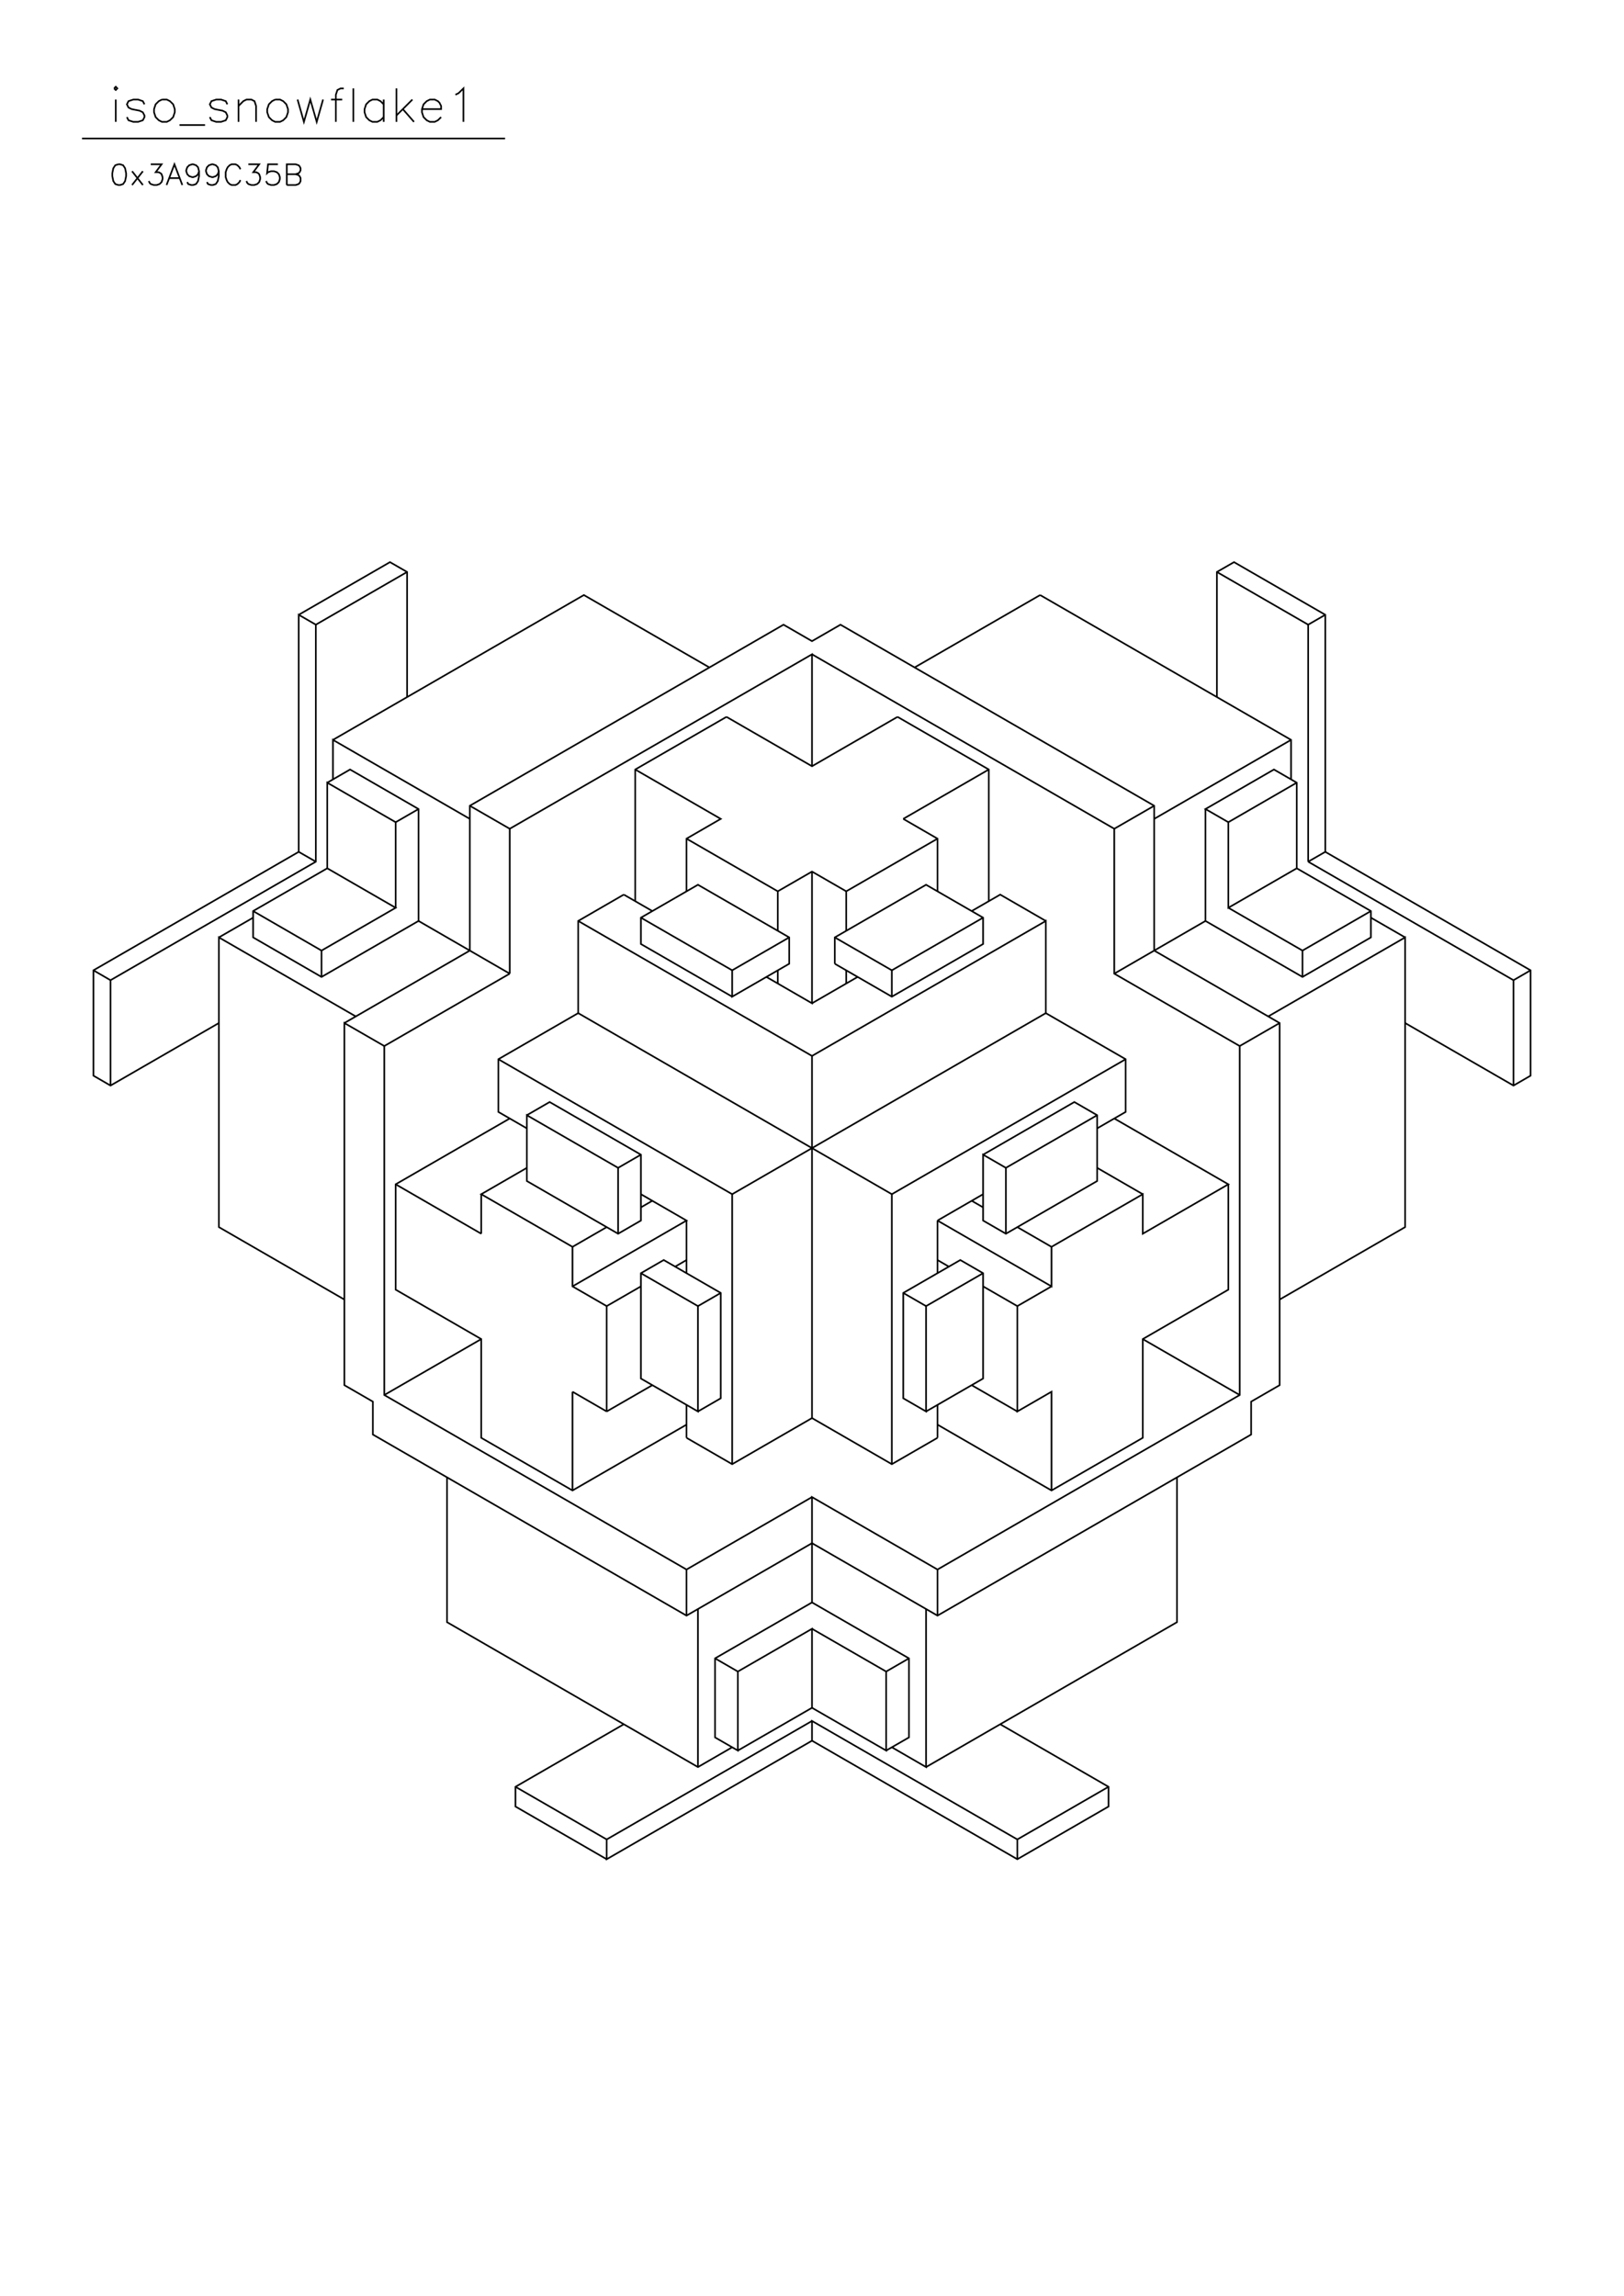 <?xml version="1.0" standalone="no"?>
<svg width="29.7cm" height="42cm" version="1.1" xmlns="http://www.w3.org/2000/svg" viewBox="0.0 0.0 29.7 42">
<path d="M5.463 11.245L7.132 10.282L7.445 10.462L7.445 12.75" stroke-width="0.03" stroke="#000000" fill="none"/>
<path d="M6.089 13.533L10.678 10.884L12.973 12.208" stroke-width="0.03" stroke="#000000" fill="none"/>
<path d="M13.286 13.112L11.617 14.075L11.617 16.484" stroke-width="0.03" stroke="#000000" fill="none"/>
<path d="M11.408 16.363L10.574 16.845L10.574 18.531L9.114 19.374L9.114 20.338L9.635 20.639" stroke-width="0.03" stroke="#000000" fill="none"/>
<path d="M9.635 20.398L10.052 20.157L11.721 21.12L11.721 22.325L11.304 22.566L9.635 21.602L9.635 20.398L11.304 21.361L11.721 21.12" stroke-width="0.03" stroke="#000000" fill="none"/>
<path d="M11.304 21.361L11.304 22.566" stroke-width="0.03" stroke="#000000" fill="none"/>
<path d="M11.095 22.445L10.47 22.806L8.801 21.843L9.635 21.361" stroke-width="0.03" stroke="#000000" fill="none"/>
<path d="M9.322 20.458L7.236 21.662L7.236 23.589L8.801 24.493L8.801 26.299L10.47 27.262L12.555 26.058" stroke-width="0.03" stroke="#000000" fill="none"/>
<path d="M12.555 26.299L12.555 25.697" stroke-width="0.03" stroke="#000000" fill="none"/>
<path d="M12.764 25.817L13.181 25.576L13.181 23.649L12.138 23.047L11.721 23.288L11.721 25.215L12.764 25.817L12.764 23.89L11.721 23.288" stroke-width="0.03" stroke="#000000" fill="none"/>
<path d="M11.721 23.529L11.095 23.89L10.47 23.529L10.47 22.806" stroke-width="0.03" stroke="#000000" fill="none"/>
<path d="M10.47 23.529L12.555 22.325L11.721 21.843" stroke-width="0.03" stroke="#000000" fill="none"/>
<path d="M11.721 22.084L11.93 21.963" stroke-width="0.03" stroke="#000000" fill="none"/>
<path d="M12.555 22.325L12.555 23.288" stroke-width="0.03" stroke="#000000" fill="none"/>
<path d="M12.555 23.047L12.347 23.168" stroke-width="0.03" stroke="#000000" fill="none"/>
<path d="M12.764 23.89L13.181 23.649" stroke-width="0.03" stroke="#000000" fill="none"/>
<path d="M13.39 21.843L19.126 18.531L20.586 19.374L20.586 20.338L20.065 20.639" stroke-width="0.03" stroke="#000000" fill="none"/>
<path d="M20.065 20.398L18.396 21.361L17.979 21.12L17.979 22.325L18.396 22.566L20.065 21.602L20.065 20.398L19.648 20.157L17.979 21.12" stroke-width="0.03" stroke="#000000" fill="none"/>
<path d="M18.396 21.361L18.396 22.566" stroke-width="0.03" stroke="#000000" fill="none"/>
<path d="M18.605 22.445L19.23 22.806L20.899 21.843L20.899 22.566L22.464 21.662L20.378 20.458" stroke-width="0.03" stroke="#000000" fill="none"/>
<path d="M20.065 21.361L20.899 21.843" stroke-width="0.03" stroke="#000000" fill="none"/>
<path d="M22.464 21.662L22.464 23.589L20.899 24.493L20.899 26.299L19.23 27.262L17.145 26.058" stroke-width="0.03" stroke="#000000" fill="none"/>
<path d="M17.145 26.299L16.31 26.781L14.85 25.938L13.39 26.781L12.555 26.299" stroke-width="0.03" stroke="#000000" fill="none"/>
<path d="M13.39 26.781L13.39 21.843L9.114 19.374" stroke-width="0.03" stroke="#000000" fill="none"/>
<path d="M9.322 17.809L7.028 19.133L6.298 18.712L6.298 25.336L6.819 25.637L6.819 26.239L12.555 29.551L14.85 28.226L17.145 29.551L22.881 26.239L22.881 25.637L23.402 25.336L23.402 18.712L21.108 17.387L21.108 14.738L15.371 11.426L14.85 11.727L14.329 11.426L8.592 14.738L8.592 17.387L6.298 18.712" stroke-width="0.03" stroke="#000000" fill="none"/>
<path d="M6.506 18.591L4.003 17.146L4.003 22.445L6.298 23.77" stroke-width="0.03" stroke="#000000" fill="none"/>
<path d="M7.028 25.516L8.801 24.493" stroke-width="0.03" stroke="#000000" fill="none"/>
<path d="M10.47 25.456L10.47 27.262" stroke-width="0.03" stroke="#000000" fill="none"/>
<path d="M11.095 25.817L11.93 25.336" stroke-width="0.03" stroke="#000000" fill="none"/>
<path d="M11.095 25.817L11.095 23.89" stroke-width="0.03" stroke="#000000" fill="none"/>
<path d="M10.47 25.456L11.095 25.817" stroke-width="0.03" stroke="#000000" fill="none"/>
<path d="M8.175 27.022L8.175 29.671L12.764 32.321L13.39 31.959" stroke-width="0.03" stroke="#000000" fill="none"/>
<path d="M13.494 32.019L14.85 31.237L14.85 29.792L13.494 30.574L13.494 32.019L13.077 31.779L13.077 30.333L14.85 29.31L14.85 27.383L17.145 28.708L22.672 25.516L22.672 19.133L23.402 18.712" stroke-width="0.03" stroke="#000000" fill="none"/>
<path d="M23.194 18.591L25.697 17.146L25.697 22.445L23.402 23.77" stroke-width="0.03" stroke="#000000" fill="none"/>
<path d="M22.672 25.516L20.899 24.493" stroke-width="0.03" stroke="#000000" fill="none"/>
<path d="M19.23 23.529L18.605 23.89L17.979 23.529" stroke-width="0.03" stroke="#000000" fill="none"/>
<path d="M17.979 23.288L16.936 23.89L16.936 25.817L16.519 25.576L16.519 23.649L17.562 23.047L17.979 23.288L17.979 25.215L16.936 25.817" stroke-width="0.03" stroke="#000000" fill="none"/>
<path d="M17.145 25.697L17.145 26.299" stroke-width="0.03" stroke="#000000" fill="none"/>
<path d="M16.31 26.781L16.31 21.843L10.574 18.531" stroke-width="0.03" stroke="#000000" fill="none"/>
<path d="M9.322 17.809L9.322 15.159L8.592 14.738" stroke-width="0.03" stroke="#000000" fill="none"/>
<path d="M8.592 14.978L6.089 13.533L6.089 14.256" stroke-width="0.03" stroke="#000000" fill="none"/>
<path d="M5.985 14.316L6.402 14.075L7.654 14.798L7.654 16.845L5.88 17.869L4.629 17.146L4.629 16.664L5.985 15.882L7.236 16.604L5.88 17.387L4.629 16.664" stroke-width="0.03" stroke="#000000" fill="none"/>
<path d="M4.629 16.785L4.003 17.146" stroke-width="0.03" stroke="#000000" fill="none"/>
<path d="M4.003 18.712L2.021 19.856L1.709 19.675L1.709 17.748L5.463 15.581L5.463 11.245L5.776 11.426L5.776 15.761L2.021 17.929L1.709 17.748" stroke-width="0.03" stroke="#000000" fill="none"/>
<path d="M2.021 17.929L2.021 19.856" stroke-width="0.03" stroke="#000000" fill="none"/>
<path d="M5.88 17.869L5.88 17.387" stroke-width="0.03" stroke="#000000" fill="none"/>
<path d="M5.985 15.882L5.985 14.316L7.236 15.039L7.236 16.604" stroke-width="0.03" stroke="#000000" fill="none"/>
<path d="M7.654 16.845L9.322 17.809" stroke-width="0.03" stroke="#000000" fill="none"/>
<path d="M10.574 16.845L14.85 19.314L19.126 16.845L19.126 18.531" stroke-width="0.03" stroke="#000000" fill="none"/>
<path d="M20.378 17.809L22.046 16.845L23.82 17.869L25.071 17.146L25.071 16.664L23.715 15.882L22.464 16.604L22.464 15.039L22.046 14.798L23.298 14.075L23.715 14.316L23.715 15.882" stroke-width="0.03" stroke="#000000" fill="none"/>
<path d="M23.924 15.761L24.237 15.581L24.237 11.245L22.568 10.282L22.255 10.462L22.255 12.75" stroke-width="0.03" stroke="#000000" fill="none"/>
<path d="M23.611 13.533L21.108 14.978" stroke-width="0.03" stroke="#000000" fill="none"/>
<path d="M21.108 14.738L20.378 15.159L20.378 17.809L22.672 19.133" stroke-width="0.03" stroke="#000000" fill="none"/>
<path d="M23.82 17.869L23.82 17.387L25.071 16.664" stroke-width="0.03" stroke="#000000" fill="none"/>
<path d="M25.071 16.785L25.697 17.146" stroke-width="0.03" stroke="#000000" fill="none"/>
<path d="M25.697 18.712L27.679 19.856L27.991 19.675L27.991 17.748L24.237 15.581" stroke-width="0.03" stroke="#000000" fill="none"/>
<path d="M23.924 15.761L23.924 11.426L24.237 11.245" stroke-width="0.03" stroke="#000000" fill="none"/>
<path d="M23.924 11.426L22.255 10.462" stroke-width="0.03" stroke="#000000" fill="none"/>
<path d="M19.022 10.884L16.727 12.208" stroke-width="0.03" stroke="#000000" fill="none"/>
<path d="M16.414 13.112L14.85 14.015L13.286 13.112" stroke-width="0.03" stroke="#000000" fill="none"/>
<path d="M14.85 14.015L14.85 11.968L9.322 15.159" stroke-width="0.03" stroke="#000000" fill="none"/>
<path d="M7.654 14.798L7.236 15.039" stroke-width="0.03" stroke="#000000" fill="none"/>
<path d="M5.776 15.761L5.463 15.581" stroke-width="0.03" stroke="#000000" fill="none"/>
<path d="M7.028 19.133L7.028 25.516L12.555 28.708L14.85 27.383" stroke-width="0.03" stroke="#000000" fill="none"/>
<path d="M14.85 25.938L14.85 19.314" stroke-width="0.03" stroke="#000000" fill="none"/>
<path d="M14.85 18.351L15.684 17.869" stroke-width="0.03" stroke="#000000" fill="none"/>
<path d="M15.476 17.748L15.476 17.989" stroke-width="0.03" stroke="#000000" fill="none"/>
<path d="M15.267 17.628L15.267 17.146L16.936 16.183L17.979 16.785L17.979 17.267L16.31 18.23L15.267 17.628" stroke-width="0.03" stroke="#000000" fill="none"/>
<path d="M15.267 17.146L16.31 17.748L16.31 18.23" stroke-width="0.03" stroke="#000000" fill="none"/>
<path d="M16.31 17.748L17.979 16.785" stroke-width="0.03" stroke="#000000" fill="none"/>
<path d="M17.77 16.664L18.292 16.363L19.126 16.845" stroke-width="0.03" stroke="#000000" fill="none"/>
<path d="M18.083 16.484L18.083 14.075L16.414 13.112" stroke-width="0.03" stroke="#000000" fill="none"/>
<path d="M16.519 14.978L18.083 14.075" stroke-width="0.03" stroke="#000000" fill="none"/>
<path d="M17.145 15.34L15.476 16.303L14.85 15.942L14.224 16.303L14.224 17.026" stroke-width="0.03" stroke="#000000" fill="none"/>
<path d="M14.433 17.146L13.39 17.748L13.39 18.23L14.433 17.628L14.433 17.146L12.764 16.183L11.721 16.785L11.721 17.267L13.39 18.23" stroke-width="0.03" stroke="#000000" fill="none"/>
<path d="M13.39 17.748L11.721 16.785" stroke-width="0.03" stroke="#000000" fill="none"/>
<path d="M11.93 16.664L11.408 16.363" stroke-width="0.03" stroke="#000000" fill="none"/>
<path d="M12.555 16.303L12.555 15.34L13.181 14.978L11.617 14.075" stroke-width="0.03" stroke="#000000" fill="none"/>
<path d="M12.555 15.34L14.224 16.303" stroke-width="0.03" stroke="#000000" fill="none"/>
<path d="M14.85 15.942L14.85 18.351L14.016 17.869" stroke-width="0.03" stroke="#000000" fill="none"/>
<path d="M14.224 17.748L14.224 17.989" stroke-width="0.03" stroke="#000000" fill="none"/>
<path d="M15.476 17.026L15.476 16.303" stroke-width="0.03" stroke="#000000" fill="none"/>
<path d="M17.145 16.303L17.145 15.34L16.519 14.978" stroke-width="0.03" stroke="#000000" fill="none"/>
<path d="M14.85 11.968L20.378 15.159" stroke-width="0.03" stroke="#000000" fill="none"/>
<path d="M22.046 14.798L22.046 16.845" stroke-width="0.03" stroke="#000000" fill="none"/>
<path d="M22.464 16.604L23.82 17.387" stroke-width="0.03" stroke="#000000" fill="none"/>
<path d="M23.924 15.761L27.679 17.929L27.991 17.748" stroke-width="0.03" stroke="#000000" fill="none"/>
<path d="M27.679 17.929L27.679 19.856" stroke-width="0.03" stroke="#000000" fill="none"/>
<path d="M23.715 14.316L22.464 15.039" stroke-width="0.03" stroke="#000000" fill="none"/>
<path d="M23.611 14.256L23.611 13.533L19.022 10.884" stroke-width="0.03" stroke="#000000" fill="none"/>
<path d="M20.586 19.374L16.31 21.843" stroke-width="0.03" stroke="#000000" fill="none"/>
<path d="M17.145 22.325L17.979 21.843" stroke-width="0.03" stroke="#000000" fill="none"/>
<path d="M17.979 22.084L17.77 21.963" stroke-width="0.03" stroke="#000000" fill="none"/>
<path d="M17.145 22.325L17.145 23.288" stroke-width="0.03" stroke="#000000" fill="none"/>
<path d="M17.353 23.168L17.145 23.047" stroke-width="0.03" stroke="#000000" fill="none"/>
<path d="M17.145 22.325L19.23 23.529L19.23 22.806" stroke-width="0.03" stroke="#000000" fill="none"/>
<path d="M18.605 23.89L18.605 25.817L19.23 25.456L19.23 27.262" stroke-width="0.03" stroke="#000000" fill="none"/>
<path d="M18.605 25.817L17.77 25.336" stroke-width="0.03" stroke="#000000" fill="none"/>
<path d="M16.936 23.89L16.519 23.649" stroke-width="0.03" stroke="#000000" fill="none"/>
<path d="M17.145 28.708L17.145 29.551" stroke-width="0.03" stroke="#000000" fill="none"/>
<path d="M16.936 29.43L16.936 32.321L16.31 31.959" stroke-width="0.03" stroke="#000000" fill="none"/>
<path d="M16.206 32.019L16.623 31.779L16.623 30.333L14.85 29.31" stroke-width="0.03" stroke="#000000" fill="none"/>
<path d="M14.85 29.792L16.206 30.574L16.206 32.019L14.85 31.237" stroke-width="0.03" stroke="#000000" fill="none"/>
<path d="M14.85 31.478L11.095 33.645L11.095 34.007L14.85 31.839L18.605 34.007L20.273 33.043L20.273 32.682L18.292 31.538" stroke-width="0.03" stroke="#000000" fill="none"/>
<path d="M16.936 32.321L21.525 29.671L21.525 27.022" stroke-width="0.03" stroke="#000000" fill="none"/>
<path d="M20.273 32.682L18.605 33.645L18.605 34.007" stroke-width="0.03" stroke="#000000" fill="none"/>
<path d="M18.605 33.645L14.85 31.478L14.85 31.839" stroke-width="0.03" stroke="#000000" fill="none"/>
<path d="M16.206 30.574L16.623 30.333" stroke-width="0.03" stroke="#000000" fill="none"/>
<path d="M13.494 30.574L13.077 30.333" stroke-width="0.03" stroke="#000000" fill="none"/>
<path d="M12.555 29.551L12.555 28.708" stroke-width="0.03" stroke="#000000" fill="none"/>
<path d="M12.764 29.43L12.764 32.321" stroke-width="0.03" stroke="#000000" fill="none"/>
<path d="M11.408 31.538L9.427 32.682L9.427 33.043L11.095 34.007" stroke-width="0.03" stroke="#000000" fill="none"/>
<path d="M11.095 33.645L9.427 32.682" stroke-width="0.03" stroke="#000000" fill="none"/>
<path d="M8.801 22.566L8.801 21.843" stroke-width="0.03" stroke="#000000" fill="none"/>
<path d="M8.801 22.566L7.236 21.662" stroke-width="0.03" stroke="#000000" fill="none"/>
<path d="M5.776 11.426L7.445 10.462" stroke-width="0.03" stroke="#000000" fill="none"/>
<path d="M5.245 3.384L5.245 3.005L5.407 3.005L5.461 3.023L5.479 3.041L5.497 3.078L5.497 3.114L5.479 3.15L5.461 3.168L5.407 3.186" stroke-width="0.03" stroke="#000000" fill="none"/>
<path d="M5.245 3.186L5.407 3.186L5.461 3.204L5.479 3.222L5.497 3.258L5.497 3.312L5.479 3.348L5.461 3.366L5.407 3.384L5.245 3.384" stroke-width="0.03" stroke="#000000" fill="none"/>
<path d="M4.866 3.312L4.884 3.348L4.902 3.366L4.956 3.384L5.01 3.384L5.064 3.366L5.1 3.33L5.118 3.276L5.118 3.24L5.1 3.186L5.064 3.15L5.01 3.132L4.956 3.132L4.902 3.15L4.884 3.168L4.902 3.005L5.082 3.005" stroke-width="0.03" stroke="#000000" fill="none"/>
<path d="M4.542 3.005L4.74 3.005L4.632 3.15L4.686 3.15L4.722 3.168L4.74 3.186L4.758 3.24L4.758 3.276L4.74 3.33L4.704 3.366L4.65 3.384L4.596 3.384L4.542 3.366L4.524 3.348L4.506 3.312" stroke-width="0.03" stroke="#000000" fill="none"/>
<path d="M4.397 3.294L4.379 3.33L4.343 3.366L4.307 3.384L4.235 3.384L4.199 3.366L4.163 3.33L4.145 3.294L4.127 3.24L4.127 3.15L4.145 3.096L4.163 3.06L4.199 3.023L4.235 3.005L4.307 3.005L4.343 3.023L4.379 3.06L4.397 3.096" stroke-width="0.03" stroke="#000000" fill="none"/>
<path d="M4.001 3.132L3.983 3.186L3.947 3.222L3.893 3.24L3.875 3.24L3.821 3.222L3.785 3.186L3.767 3.132L3.767 3.114L3.785 3.06L3.821 3.023L3.875 3.005L3.893 3.005L3.947 3.023L3.983 3.06L4.001 3.132L4.001 3.222L3.983 3.312L3.947 3.366L3.893 3.384L3.857 3.384L3.803 3.366L3.785 3.33" stroke-width="0.03" stroke="#000000" fill="none"/>
<path d="M3.64 3.132L3.622 3.186L3.586 3.222L3.532 3.24L3.514 3.24L3.46 3.222L3.424 3.186L3.406 3.132L3.406 3.114L3.424 3.06L3.46 3.023L3.514 3.005L3.532 3.005L3.586 3.023L3.622 3.06L3.64 3.132L3.64 3.222L3.622 3.312L3.586 3.366L3.532 3.384L3.496 3.384L3.442 3.366L3.424 3.33" stroke-width="0.03" stroke="#000000" fill="none"/>
<path d="M3.334 3.384L3.19 3.005L3.046 3.384" stroke-width="0.03" stroke="#000000" fill="none"/>
<path d="M3.1 3.258L3.28 3.258" stroke-width="0.03" stroke="#000000" fill="none"/>
<path d="M2.721 3.312L2.739 3.348L2.757 3.366L2.811 3.384L2.865 3.384L2.919 3.366L2.955 3.33L2.973 3.276L2.973 3.24L2.955 3.186L2.937 3.168L2.901 3.15L2.847 3.15L2.955 3.005L2.757 3.005" stroke-width="0.03" stroke="#000000" fill="none"/>
<path d="M2.613 3.132L2.415 3.384" stroke-width="0.03" stroke="#000000" fill="none"/>
<path d="M2.613 3.384L2.415 3.132" stroke-width="0.03" stroke="#000000" fill="none"/>
<path d="M2.162 3.005L2.108 3.023L2.072 3.078L2.054 3.168L2.054 3.222L2.072 3.312L2.108 3.366L2.162 3.384L2.198 3.384L2.252 3.366L2.288 3.312L2.306 3.222L2.306 3.168L2.288 3.078L2.252 3.023L2.198 3.005L2.162 3.005" stroke-width="0.03" stroke="#000000" fill="none"/>
<path d="M2.117 2.229L2.117 1.821" stroke-width="0.03" stroke="#000000" fill="none"/>
<path d="M2.087 1.617L2.117 1.646L2.146 1.617L2.117 1.587L2.087 1.617" stroke-width="0.03" stroke="#000000" fill="none"/>
<path d="M2.321 2.142L2.35 2.2L2.438 2.229L2.525 2.229L2.612 2.2L2.642 2.142L2.642 2.112L2.612 2.054L2.554 2.025L2.408 1.996L2.35 1.967L2.321 1.908L2.35 1.85L2.438 1.821L2.525 1.821L2.612 1.85L2.642 1.908" stroke-width="0.03" stroke="#000000" fill="none"/>
<path d="M2.962 1.821L2.904 1.85L2.846 1.908L2.817 1.996L2.817 2.054L2.846 2.142L2.904 2.2L2.962 2.229L3.05 2.229L3.108 2.2L3.167 2.142L3.196 2.054L3.196 1.996L3.167 1.908L3.108 1.85L3.05 1.821L2.962 1.821" stroke-width="0.03" stroke="#000000" fill="none"/>
<path d="M3.283 2.287L3.75 2.287" stroke-width="0.03" stroke="#000000" fill="none"/>
<path d="M3.837 2.142L3.867 2.2L3.954 2.229L4.042 2.229L4.129 2.2L4.158 2.142L4.158 2.112L4.129 2.054L4.071 2.025L3.925 1.996L3.867 1.967L3.837 1.908L3.867 1.85L3.954 1.821L4.042 1.821L4.129 1.85L4.158 1.908" stroke-width="0.03" stroke="#000000" fill="none"/>
<path d="M4.362 1.938L4.45 1.85L4.508 1.821L4.596 1.821L4.654 1.85L4.683 1.938L4.683 2.229" stroke-width="0.03" stroke="#000000" fill="none"/>
<path d="M4.362 2.229L4.362 1.821" stroke-width="0.03" stroke="#000000" fill="none"/>
<path d="M5.033 1.821L4.975 1.85L4.917 1.908L4.887 1.996L4.887 2.054L4.917 2.142L4.975 2.2L5.033 2.229L5.121 2.229L5.179 2.2L5.237 2.142L5.267 2.054L5.267 1.996L5.237 1.908L5.179 1.85L5.121 1.821L5.033 1.821" stroke-width="0.03" stroke="#000000" fill="none"/>
<path d="M5.442 1.821L5.558 2.229L5.675 1.821L5.792 2.229L5.908 1.821" stroke-width="0.03" stroke="#000000" fill="none"/>
<path d="M6.054 1.821L6.258 1.821" stroke-width="0.03" stroke="#000000" fill="none"/>
<path d="M6.287 1.617L6.229 1.617L6.171 1.646L6.142 1.733L6.142 2.229" stroke-width="0.03" stroke="#000000" fill="none"/>
<path d="M6.462 2.229L6.462 1.617" stroke-width="0.03" stroke="#000000" fill="none"/>
<path d="M7.017 1.821L7.017 2.229" stroke-width="0.03" stroke="#000000" fill="none"/>
<path d="M7.017 2.142L6.958 2.2L6.9 2.229L6.812 2.229L6.754 2.2L6.696 2.142L6.667 2.054L6.667 1.996L6.696 1.908L6.754 1.85L6.812 1.821L6.9 1.821L6.958 1.85L7.017 1.908" stroke-width="0.03" stroke="#000000" fill="none"/>
<path d="M7.25 2.112L7.542 1.821" stroke-width="0.03" stroke="#000000" fill="none"/>
<path d="M7.367 1.996L7.571 2.229" stroke-width="0.03" stroke="#000000" fill="none"/>
<path d="M7.717 1.996L8.067 1.996L8.067 1.938L8.037 1.879L8.008 1.85L7.95 1.821L7.862 1.821L7.804 1.85L7.746 1.908L7.717 1.996L7.717 2.054L7.746 2.142L7.804 2.2L7.862 2.229L7.95 2.229L8.008 2.2L8.067 2.142" stroke-width="0.03" stroke="#000000" fill="none"/>
<path d="M8.475 2.229L8.475 1.617L8.387 1.704L8.329 1.733" stroke-width="0.03" stroke="#000000" fill="none"/>
<path d="M7.25 1.617L7.25 2.229" stroke-width="0.03" stroke="#000000" fill="none"/>
<path d="M9.237 2.533L1.5 2.533" stroke-width="0.03" stroke="#000000" fill="none"/>
</svg>
